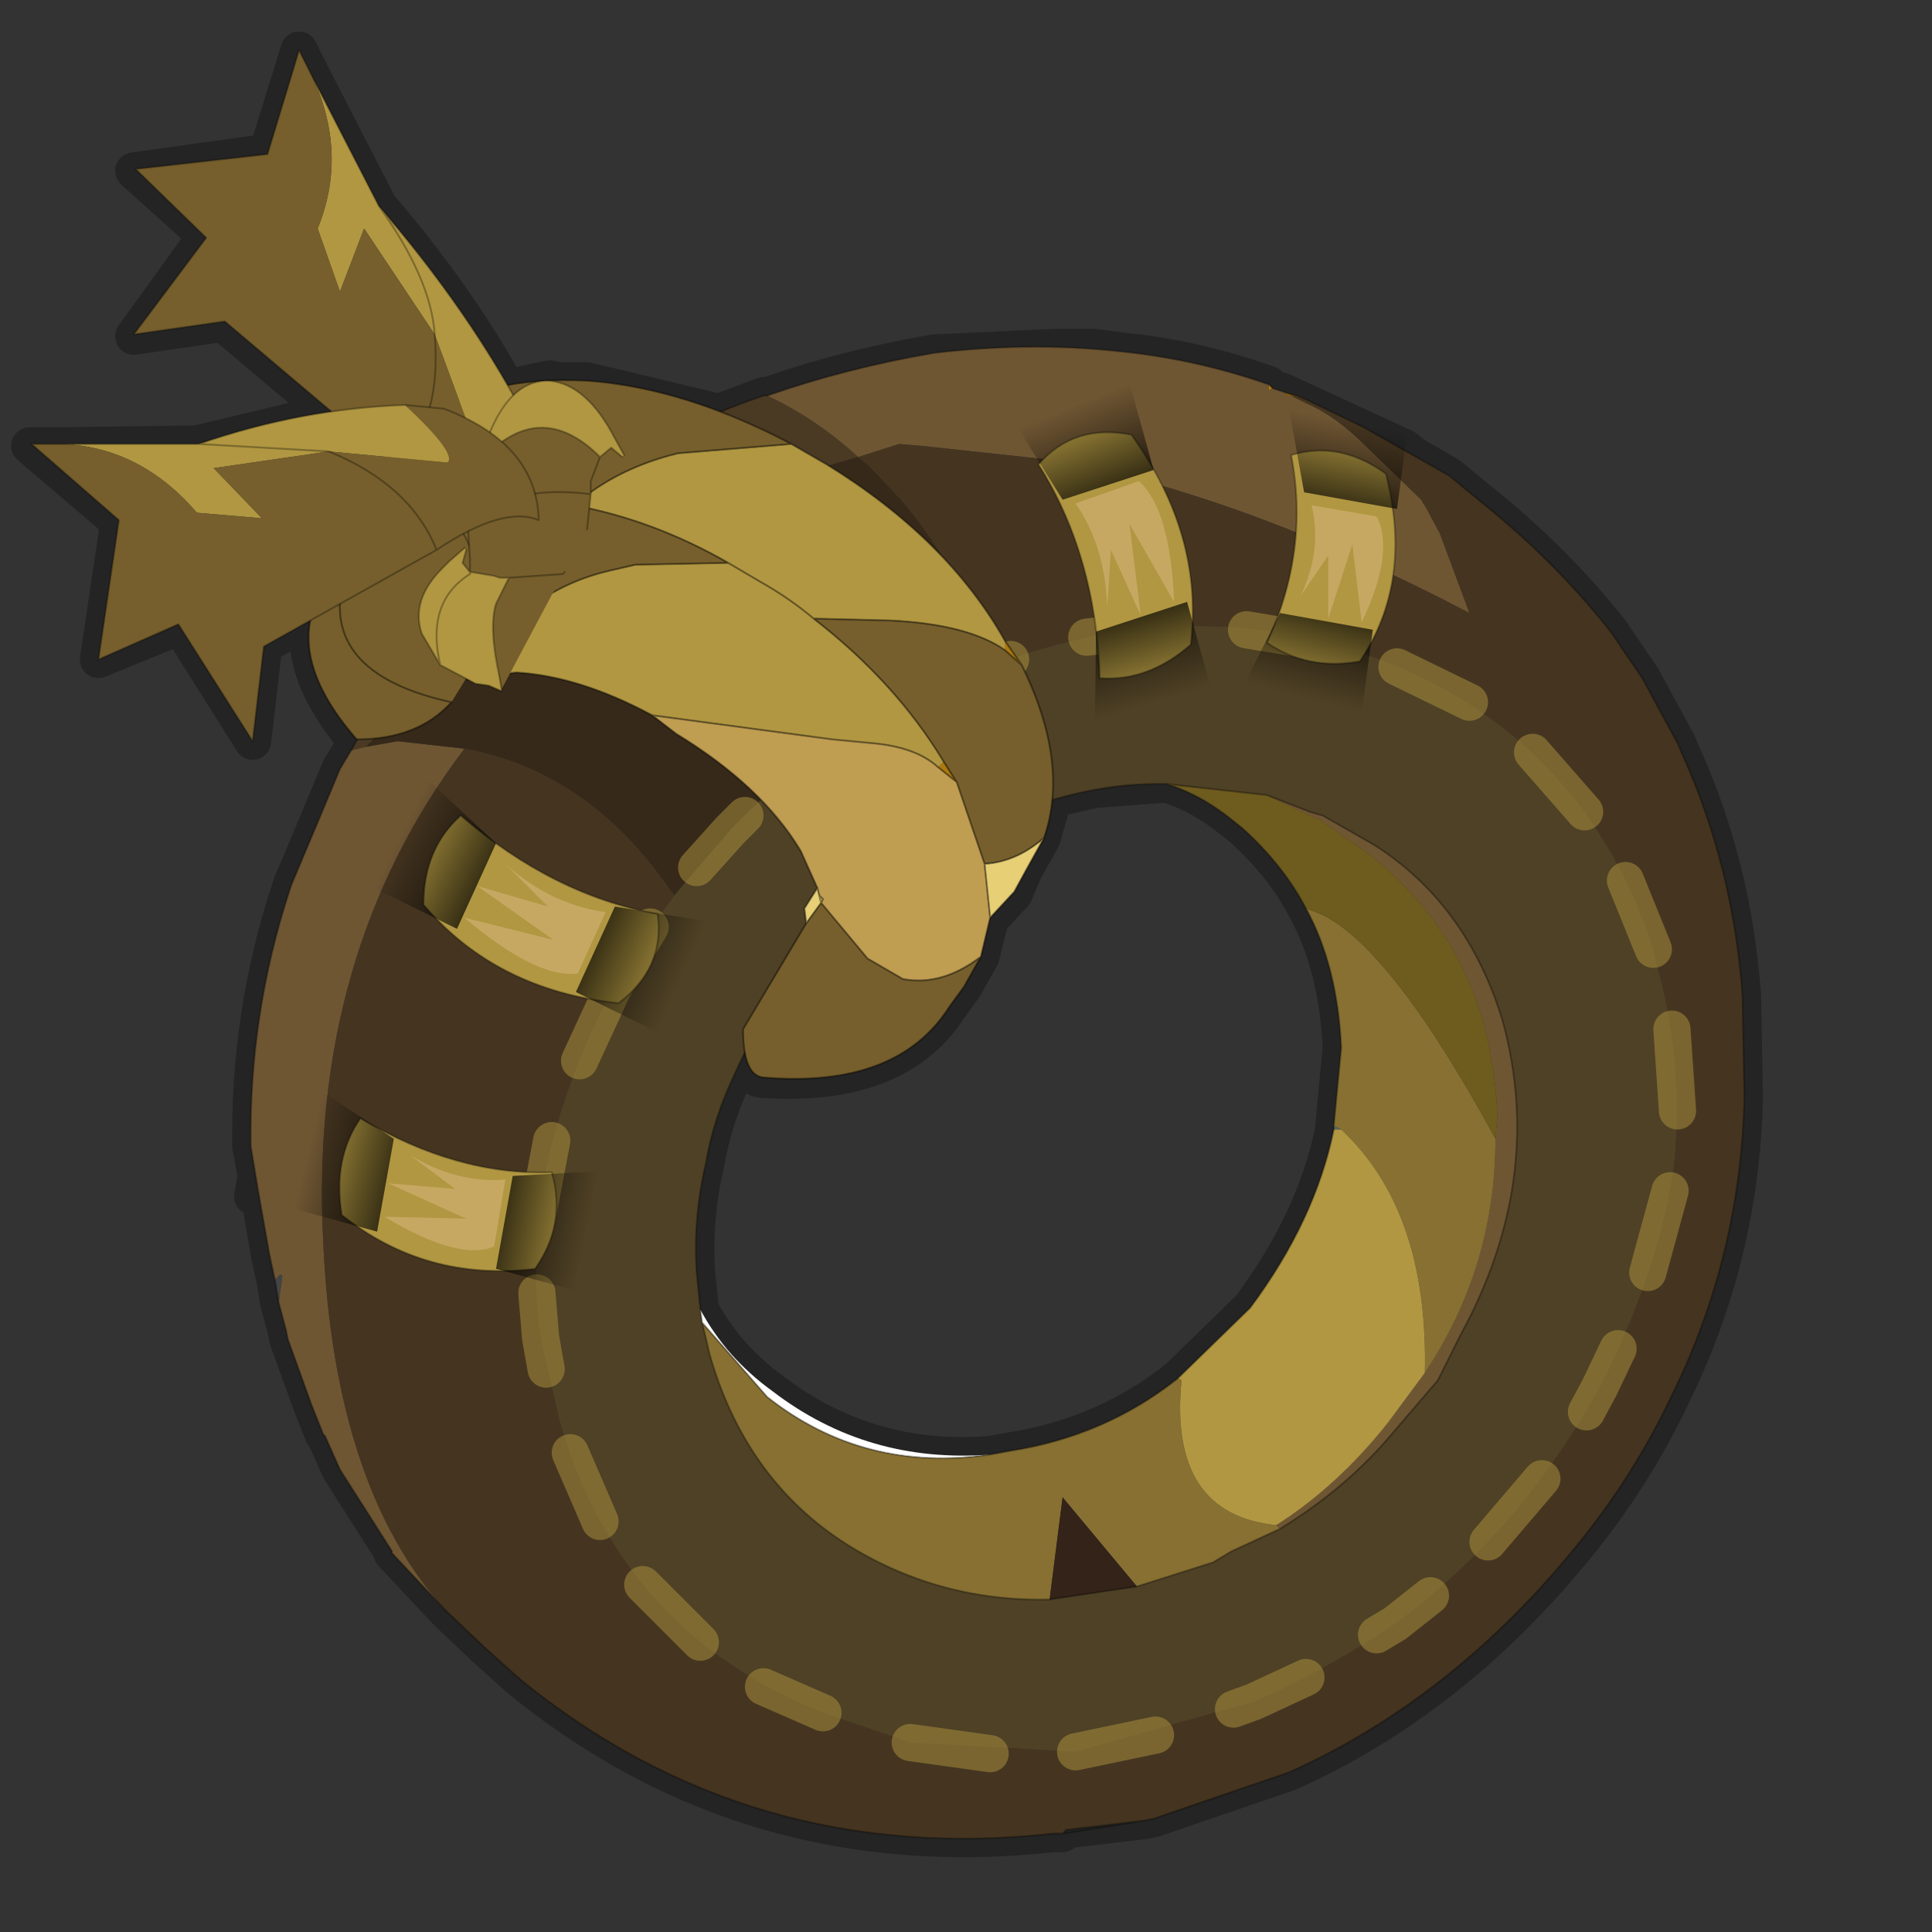 <?xml version="1.0" encoding="UTF-8" standalone="no"?>
<svg xmlns:xlink="http://www.w3.org/1999/xlink" height="520.0px" width="520.0px" xmlns="http://www.w3.org/2000/svg">
  <rect width="100%" height="100%" fill="#333333" stroke="none"/>
  <g transform="matrix(10.0, 0.0, 0.0, 10.0, 0.0, 0.0)">
    <use height="52.0" transform="matrix(1.0, 0.0, 0.0, 1.0, 0.0, 0.0)" width="52.0" xlink:href="#shape0"/>
  </g>
  <defs>
    <g id="shape0" transform="matrix(1.0, 0.0, 0.0, 1.0, 0.0, 0.0)">
      <path d="M52.0 0.0 L52.0 52.0 0.0 52.0 0.0 0.0 52.0 0.0" fill="#33cc33" fill-opacity="0.0" fill-rule="evenodd" stroke="none"/>
      <path d="M8.45 2.15 L10.2 5.55 Q12.3 8.0 13.65 10.45 L14.3 10.3 14.8 10.2 15.05 10.25 15.8 10.25 19.35 11.1 20.55 10.65 20.65 10.65 Q22.8 9.9 25.15 9.5 L28.4 9.35 29.45 9.35 30.2 9.45 Q32.2 9.65 34.15 10.35 L34.25 10.45 34.55 10.55 37.8 12.05 38.05 12.25 39.0 12.8 39.85 13.5 Q41.85 15.1 43.35 17.0 L44.2 18.25 45.15 20.0 45.3 20.35 Q46.65 23.35 46.9 26.8 L46.95 29.55 Q46.85 33.75 45.05 37.45 44.0 39.7 42.4 41.65 39.05 45.75 34.7 47.7 L31.05 48.95 30.8 49.0 28.7 49.25 28.6 49.35 28.35 49.35 Q20.2 50.25 14.0 45.2 L13.05 44.35 13.0 44.3 12.0 43.35 10.55 41.8 10.55 41.75 9.15 39.55 8.75 38.65 8.7 38.6 8.4 37.85 7.75 36.05 7.7 35.8 7.5 35.05 7.4 34.45 7.25 33.75 7.0 32.3 6.8 32.2 6.9 31.65 6.75 30.85 Q6.7 27.3 7.8 23.95 L7.85 23.8 8.65 21.9 9.15 20.7 9.45 20.2 9.6 19.9 9.55 19.9 Q8.05 18.1 8.35 16.7 L7.1 17.35 6.8 19.95 4.85 16.85 2.65 17.75 3.2 14.05 0.8 12.0 1.65 12.0 5.3 11.95 8.85 11.1 6.0 8.7 3.6 9.05 5.55 6.35 3.6 4.6 7.2 4.1 8.05 1.35 8.45 2.15 M20.05 28.35 L19.8 28.85 Q19.2 30.1 19.0 31.3 18.65 32.8 18.75 34.25 L18.85 35.25 Q19.55 36.55 20.8 37.45 23.35 39.4 26.65 39.15 L27.2 39.05 Q29.75 38.65 31.7 37.1 L33.65 35.2 Q35.4 32.85 35.9 30.4 L35.9 30.3 36.1 28.2 Q36.0 26.0 35.15 24.45 34.55 23.3 33.45 22.3 L33.2 22.1 Q32.35 21.4 31.4 21.1 L29.45 21.25 28.35 21.5 28.05 22.55 27.55 23.45 27.3 24.05 26.65 24.75 26.4 25.75 25.95 26.55 25.55 27.1 Q24.15 29.3 20.5 29.05 20.1 29.0 20.05 28.35" fill="none" stroke="#000000" stroke-linecap="round" stroke-linejoin="round" stroke-opacity="0.302" stroke-width="1.0"/>
      <path d="M23.1 12.3 Q18.8 13.45 14.55 16.3 13.15 17.2 11.9 18.25 10.85 19.1 9.85 20.1 L9.45 20.2 Q10.25 18.75 11.35 17.45 L11.85 16.85 11.95 16.65 Q13.45 14.95 15.15 13.6 16.15 12.8 17.25 12.1 18.8 11.25 20.55 10.65 L20.65 10.65 Q21.95 11.25 23.1 12.3" fill="#4b3a23" fill-rule="evenodd" stroke="none"/>
      <path d="M23.1 12.3 Q21.95 11.25 20.65 10.65 22.8 9.9 25.15 9.5 27.7 9.2 30.05 9.45 32.15 9.65 34.15 10.35 L34.15 10.5 34.25 10.45 34.55 10.55 34.65 10.65 34.75 10.65 35.15 10.85 Q35.85 11.15 36.55 11.8 L38.25 13.45 38.4 13.7 38.75 14.35 39.55 16.5 Q33.65 13.4 28.5 12.4 L24.8 12.0 24.2 11.95 23.1 12.3 M9.45 20.2 L9.85 20.1 10.7 19.95 12.5 20.15 Q8.3 25.7 8.7 33.45 9.0 40.05 12.0 43.35 L10.55 41.8 10.55 41.75 9.15 39.55 8.75 38.65 8.7 38.6 8.4 37.85 7.75 36.05 7.7 35.8 7.5 35.05 7.6 34.35 7.55 34.3 7.4 34.45 7.25 33.75 6.95 32.05 6.75 30.85 Q6.7 27.3 7.8 23.95 L7.85 23.8 8.65 21.9 9.15 20.7 9.45 20.2 M34.1 21.4 L35.25 21.85 35.6 21.95 37.0 22.75 Q39.5 24.35 40.45 27.5 41.6 31.75 39.3 35.95 L38.7 37.15 37.5 38.55 Q36.25 40.05 34.45 41.15 L34.35 41.05 Q36.0 40.0 37.35 38.3 L38.35 36.95 Q40.25 34.1 40.25 30.65 L40.3 30.05 Q40.15 25.55 36.8 22.95 L35.5 22.05 35.25 21.95 34.1 21.4" fill="#6f5633" fill-rule="evenodd" stroke="none"/>
      <path d="M9.85 20.1 Q10.85 19.1 11.9 18.25 13.15 17.2 14.55 16.3 18.8 13.45 23.1 12.3 L23.4 12.55 24.25 13.45 Q26.0 15.5 26.6 17.95 L25.85 18.2 Q22.2 19.65 19.65 22.35 L18.15 24.1 18.0 23.9 Q15.8 20.75 12.5 20.15 L10.7 19.95 9.85 20.1" fill="#362919" fill-rule="evenodd" stroke="none"/>
      <path d="M11.85 16.85 L11.35 17.45 11.55 17.15 11.85 16.85" fill="url(#gradient0)" fill-rule="evenodd" stroke="none"/>
      <path d="M18.15 24.1 L19.65 22.35 Q22.2 19.65 25.85 18.2 L26.6 17.95 Q32.2 15.8 37.4 17.85 42.7 20.0 44.5 25.55 L44.55 25.8 Q45.35 28.55 45.05 31.45 44.6 34.35 43.05 37.35 40.9 41.25 37.55 43.7 35.8 44.9 33.75 45.8 L28.95 47.15 24.5 46.9 22.15 46.1 Q16.65 43.9 15.05 38.2 L14.55 36.0 Q14.35 34.5 14.45 33.1 14.75 29.9 16.5 26.6 17.25 25.3 18.15 24.1 M31.4 21.1 Q29.2 21.05 26.9 22.05 L26.85 22.1 Q22.5 23.95 20.15 28.1 L19.8 28.85 Q19.2 30.1 19.0 31.3 18.65 32.8 18.75 34.25 L18.85 35.25 18.9 35.6 19.1 36.45 Q20.3 40.65 24.2 42.3 26.1 43.1 28.25 43.05 L30.6 42.7 32.65 42.05 33.15 41.75 34.45 41.15 Q36.25 40.05 37.5 38.55 L38.7 37.15 39.3 35.95 Q41.6 31.75 40.45 27.5 39.5 24.35 37.0 22.75 L35.6 21.95 35.25 21.85 34.1 21.4 31.4 21.1" fill="#4f4125" fill-rule="evenodd" stroke="none"/>
      <path d="M12.5 20.15 Q15.8 20.75 18.0 23.9 L18.15 24.1 Q17.25 25.3 16.5 26.6 14.75 29.9 14.45 33.1 14.35 34.5 14.55 36.0 L15.05 38.2 Q16.65 43.9 22.15 46.1 L24.5 46.9 28.95 47.15 33.75 45.8 Q35.8 44.9 37.55 43.7 40.9 41.25 43.05 37.35 44.6 34.35 45.05 31.45 45.35 28.55 44.55 25.8 L44.5 25.55 Q42.7 20.0 37.4 17.85 32.2 15.8 26.6 17.95 26.0 15.5 24.25 13.45 L23.4 12.55 23.1 12.3 24.2 11.95 24.8 12.0 28.5 12.4 Q33.65 13.4 39.55 16.5 L38.75 14.35 38.4 13.7 38.25 13.45 36.55 11.8 Q35.85 11.15 35.15 10.85 L34.75 10.65 35.15 10.75 36.7 11.5 39.0 12.8 39.85 13.5 Q41.85 15.1 43.35 17.0 L44.2 18.25 45.15 20.0 45.3 20.35 Q46.65 23.35 46.9 26.8 L46.95 29.55 Q46.85 33.75 45.05 37.45 44.0 39.7 42.4 41.65 39.05 45.75 34.7 47.7 L31.05 48.95 30.8 49.0 28.7 49.25 28.6 49.35 28.35 49.35 Q20.2 50.25 14.0 45.2 L13.05 44.35 13.0 44.3 12.0 43.35 Q9.0 40.05 8.7 33.45 8.3 25.7 12.5 20.15" fill="#453520" fill-rule="evenodd" stroke="none"/>
      <path d="M18.85 35.25 Q19.55 36.55 20.8 37.45 23.35 39.4 26.65 39.15 23.25 39.65 20.65 37.6 L18.9 35.6 18.85 35.25" fill="#ffffff" fill-rule="evenodd" stroke="none"/>
      <path d="M26.65 39.15 L27.2 39.05 Q29.75 38.65 31.7 37.1 L31.8 37.15 Q31.45 40.75 34.35 41.05 L34.45 41.15 33.15 41.75 32.65 42.05 30.6 42.7 28.6 40.3 28.25 43.05 Q26.1 43.1 24.2 42.3 20.3 40.65 19.1 36.45 L18.9 35.6 20.65 37.6 Q23.25 39.65 26.65 39.15 M35.9 30.3 L36.1 28.2 Q36.0 26.0 35.15 24.45 L35.55 24.6 Q37.45 25.5 40.25 30.65 40.25 34.1 38.35 36.95 38.45 32.6 36.1 30.4 L35.9 30.3" fill="#877031" fill-rule="evenodd" stroke="none"/>
      <path d="M7.5 35.05 L7.4 34.45 7.55 34.3 7.6 34.35 7.5 35.05" fill="#444444" fill-rule="evenodd" stroke="none"/>
      <path d="M34.75 10.65 L34.65 10.65 34.55 10.55 34.25 10.45 35.15 10.75 34.75 10.65" fill="#875e0c" fill-rule="evenodd" stroke="none"/>
      <path d="M34.25 10.45 L34.15 10.5 34.15 10.35 34.25 10.45" fill="#b37c10" fill-rule="evenodd" stroke="none"/>
      <path d="M35.15 24.45 Q34.55 23.3 33.45 22.3 L33.2 22.1 Q32.35 21.4 31.4 21.1 L34.1 21.4 35.25 21.95 35.5 22.05 36.8 22.95 Q40.15 25.55 40.3 30.05 L40.25 30.65 Q37.45 25.5 35.55 24.6 L35.15 24.45" fill="#6e5b1e" fill-rule="evenodd" stroke="none"/>
      <path d="M35.9 30.4 L35.9 30.3 36.1 30.4 35.9 30.4" fill="#586661" fill-rule="evenodd" stroke="none"/>
      <path d="M31.7 37.1 L33.65 35.2 Q35.4 32.85 35.9 30.4 L36.1 30.4 Q38.45 32.6 38.35 36.95 L37.35 38.3 Q36.0 40.0 34.35 41.05 31.45 40.75 31.8 37.15 L31.7 37.1" fill="#b19741" fill-rule="evenodd" stroke="none"/>
      <path d="M30.6 42.7 L28.25 43.05 28.6 40.3 30.6 42.7" fill="#342318" fill-rule="evenodd" stroke="none"/>
      <path d="M20.65 10.65 L20.55 10.65 Q18.8 11.25 17.25 12.1 16.15 12.8 15.15 13.6 13.45 14.95 11.95 16.65 L11.85 16.85 M11.35 17.45 Q10.25 18.75 9.45 20.2 M34.15 10.35 Q32.15 9.65 30.05 9.45 27.7 9.2 25.15 9.5 22.8 9.9 20.65 10.65 M11.35 17.45 L11.55 17.15 11.85 16.85 M7.4 34.45 L7.25 33.75 6.95 32.05 6.75 30.85 Q6.7 27.3 7.8 23.95 L7.85 23.8 8.65 21.9 9.15 20.7 9.45 20.2 M31.4 21.1 Q29.2 21.05 26.9 22.05 L26.85 22.1 Q22.5 23.95 20.15 28.1 L19.8 28.85 Q19.2 30.1 19.0 31.3 18.65 32.8 18.75 34.25 L18.85 35.25 M26.65 39.15 L27.2 39.05 Q29.75 38.65 31.7 37.1 L33.65 35.2 Q35.4 32.85 35.9 30.4 L35.9 30.3 36.1 28.2 Q36.0 26.0 35.15 24.45 34.55 23.3 33.45 22.3 L33.2 22.1 Q32.35 21.4 31.4 21.1 L34.1 21.4 35.25 21.85 35.6 21.95 37.0 22.75 Q39.5 24.35 40.45 27.5 41.6 31.75 39.3 35.95 L38.7 37.15 37.5 38.55 Q36.25 40.05 34.45 41.15 L33.15 41.75 32.65 42.05 30.6 42.7 28.25 43.05 Q26.1 43.1 24.2 42.3 20.3 40.65 19.1 36.45 L18.9 35.6 18.85 35.25 M18.9 35.6 L20.65 37.6 Q23.25 39.65 26.65 39.15 M7.5 35.05 L7.4 34.45 M7.5 35.05 L7.7 35.8 7.75 36.05 8.4 37.85 8.7 38.6 8.75 38.65 9.15 39.55 10.55 41.75 10.55 41.8 12.0 43.35 M28.6 49.35 L28.35 49.35 Q20.2 50.25 14.0 45.2 L13.05 44.35 13.0 44.3 12.0 43.35 M35.15 10.75 L36.7 11.5 39.0 12.8 39.85 13.5 Q41.85 15.1 43.35 17.0 L44.2 18.25 45.15 20.0 45.3 20.35 Q46.65 23.35 46.9 26.8 L46.95 29.55 Q46.85 33.75 45.05 37.45 44.0 39.7 42.4 41.65 39.05 45.75 34.7 47.7 L31.05 48.95 30.8 49.0 28.6 49.35 28.7 49.25 30.8 49.0 M34.25 10.45 L34.15 10.35 M35.15 10.75 L34.25 10.45" fill="none" stroke="#000000" stroke-linecap="round" stroke-linejoin="round" stroke-opacity="0.302" stroke-width="0.05"/>
      <path d="M15.6 28.55 L16.5 26.6 17.5 24.95 M18.75 23.35 L19.65 22.35 20.05 21.95 M14.45 32.8 L14.85 30.7 M22.15 46.1 L20.55 45.4 M18.85 44.2 L17.3 42.65 M16.15 40.95 L15.35 39.1 M14.7 36.85 L14.55 36.0 14.45 34.8 M25.2 18.5 L25.85 18.2 26.6 17.95 27.2 17.75 M29.25 17.15 L31.4 16.9 M33.55 16.95 L35.65 17.3 M37.6 17.95 L39.55 18.9 M41.25 20.25 L42.65 21.85 M43.75 23.7 L44.5 25.55 M43.55 36.3 L43.05 37.35 42.7 38.0 M41.5 39.8 L40.05 41.5 M26.65 47.2 L24.5 46.9 M35.15 45.15 L33.75 45.8 33.2 46.0 M31.1 46.7 L28.95 47.15 M38.5 42.95 L37.55 43.7 37.05 44.0 M44.95 32.05 L44.35 34.25 M45.0 27.7 L45.15 29.9 M21.65 20.55 L23.35 19.4" fill="none" stroke="#b09540" stroke-linecap="round" stroke-linejoin="round" stroke-opacity="0.502" stroke-width="1.0"/>
      <path d="M26.65 24.7 L26.5 23.25 Q27.35 23.2 28.1 22.55 L27.6 23.45 27.3 24.0 26.65 24.7 M22.0 23.9 L22.05 24.1 22.15 24.2 22.1 24.3 21.7 24.85 21.65 24.45 22.0 23.9 M22.05 24.1 L22.1 24.3 22.05 24.1" fill="#e7cf76" fill-rule="evenodd" stroke="none"/>
      <path d="M25.75 21.05 L25.25 20.65 25.4 20.5 25.75 21.05 M27.5 17.9 L27.05 17.5 27.05 17.25 27.5 17.9" fill="#ad7910" fill-rule="evenodd" stroke="none"/>
      <path d="M25.25 20.65 Q24.65 20.1 23.45 20.0 L22.4 19.9 17.55 19.25 Q15.6 18.2 13.9 18.1 L12.65 18.25 Q14.0 15.9 16.45 15.35 L17.1 15.2 19.6 15.15 20.45 15.65 Q21.25 16.1 21.9 16.65 21.25 16.1 20.45 15.65 L19.6 15.15 Q17.6 14.0 15.45 13.6 16.6 12.6 18.25 12.2 L21.3 11.95 22.25 12.5 Q25.5 14.5 27.05 17.25 L27.05 17.5 Q26.05 16.8 23.95 16.7 L21.9 16.65 Q24.1 18.35 25.4 20.5 L25.25 20.65" fill="#b19741" fill-rule="evenodd" stroke="none"/>
      <path d="M22.1 24.3 L23.35 25.8 24.3 26.35 Q25.35 26.55 26.4 25.75 L25.95 26.55 25.55 27.1 Q24.15 29.3 20.55 29.0 20.0 28.95 20.0 27.7 L21.7 24.85 22.1 24.3 M26.5 23.25 L25.75 21.05 25.4 20.5 Q24.1 18.35 21.9 16.65 L23.95 16.7 Q26.05 16.8 27.05 17.5 L27.5 17.9 Q28.8 20.55 28.1 22.55 27.35 23.2 26.5 23.25 M19.6 15.15 L17.1 15.2 16.45 15.35 Q14.0 15.9 12.65 18.25 L12.6 18.2 12.55 18.25 12.15 18.9 Q11.25 19.9 9.6 19.9 7.55 17.55 8.75 15.75 L9.75 14.35 10.0 14.25 Q9.9 13.4 10.4 12.65 10.8 11.85 11.55 11.3 12.95 10.1 15.85 10.25 18.45 10.45 21.3 11.95 L18.25 12.2 Q16.6 12.6 15.45 13.6 17.6 14.0 19.6 15.15 M15.45 13.6 L14.25 13.45 10.95 13.75 Q10.4 13.9 10.0 14.25 10.4 13.9 10.95 13.75 10.65 12.8 11.55 11.3 10.65 12.8 10.95 13.75 L14.25 13.45 15.45 13.6 M9.75 14.35 Q7.8 17.95 12.15 18.9 7.8 17.95 9.75 14.35" fill="#765f2c" fill-rule="evenodd" stroke="none"/>
      <path d="M26.4 25.75 Q25.35 26.55 24.3 26.35 L23.35 25.8 22.1 24.3 22.15 24.2 22.05 24.1 22.0 23.9 21.55 22.9 Q20.5 21.15 18.2 19.75 L17.55 19.25 22.4 19.9 23.45 20.0 Q24.65 20.1 25.25 20.65 L25.75 21.05 26.5 23.25 26.65 24.7 26.4 25.75" fill="#bf9d51" fill-rule="evenodd" stroke="none"/>
      <path d="M22.1 24.3 L23.35 25.8 24.3 26.35 Q25.35 26.55 26.4 25.75 L26.65 24.7 26.5 23.25 25.75 21.05 25.25 20.65 Q24.65 20.1 23.45 20.0 L22.4 19.9 17.55 19.25 18.2 19.75 Q20.5 21.15 21.55 22.9 L22.0 23.9 22.05 24.1 22.15 24.2 22.1 24.3 21.7 24.85 20.0 27.7 Q20.0 28.95 20.55 29.0 24.15 29.3 25.55 27.1 L25.95 26.55 26.4 25.75 M21.7 24.85 L21.65 24.45 22.0 23.9 M22.1 24.3 L22.05 24.1 M25.4 20.5 Q24.1 18.35 21.9 16.65 21.25 16.1 20.45 15.65 L19.6 15.15 17.1 15.2 16.45 15.35 Q14.0 15.9 12.65 18.25 L13.9 18.1 Q15.6 18.2 17.55 19.25 M28.1 22.55 L27.6 23.45 27.3 24.0 26.65 24.7 M26.5 23.25 Q27.35 23.2 28.1 22.55 28.8 20.55 27.5 17.9 L27.05 17.5 Q26.05 16.8 23.95 16.7 L21.9 16.65 M25.4 20.5 L25.75 21.05 M12.15 18.9 Q11.25 19.9 9.6 19.9 7.55 17.55 8.75 15.75 L9.75 14.35 10.0 14.25 Q9.9 13.4 10.4 12.65 10.8 11.85 11.55 11.3 12.95 10.1 15.85 10.25 18.45 10.45 21.3 11.95 L22.25 12.5 Q25.5 14.5 27.05 17.25 L27.5 17.9 M12.65 18.25 L12.6 18.3 12.55 18.25 M10.0 14.25 Q10.4 13.9 10.95 13.75 10.65 12.8 11.55 11.3 M12.15 18.9 Q7.8 17.95 9.75 14.35 M10.95 13.75 L14.25 13.45 15.45 13.6 Q16.6 12.6 18.25 12.2 L21.3 11.95 M15.45 13.6 Q17.6 14.0 19.6 15.15" fill="none" stroke="#000000" stroke-linecap="round" stroke-linejoin="round" stroke-opacity="0.431" stroke-width="0.05"/>
      <path d="M11.7 9.0 L9.8 6.15 9.15 7.85 8.55 6.15 Q9.35 4.2 8.45 2.15 L10.2 5.55 Q11.6 7.5 11.7 9.0 11.6 7.5 10.2 5.55 12.4 8.1 13.85 10.7 13.3 12.4 12.9 12.25 L11.7 9.0" fill="#b19741" fill-rule="evenodd" stroke="none"/>
      <path d="M8.45 2.15 Q9.35 4.2 8.55 6.15 L9.15 7.85 9.8 6.15 11.7 9.0 Q11.9 11.45 10.6 12.5 11.9 11.45 11.7 9.0 L12.9 12.25 Q13.3 12.4 13.85 10.7 L14.15 11.7 Q14.55 14.45 12.75 15.1 12.55 13.9 10.6 12.5 L6.05 8.65 3.6 9.0 5.55 6.4 3.65 4.55 7.2 4.15 8.05 1.35 8.45 2.15" fill="#765f2c" fill-rule="evenodd" stroke="none"/>
      <path d="M11.7 9.0 Q11.6 7.5 10.2 5.55 L8.45 2.15 8.05 1.35 7.2 4.15 3.65 4.55 5.55 6.4 3.6 9.0 6.05 8.65 10.6 12.5 Q11.9 11.45 11.7 9.0 M13.85 10.7 Q12.4 8.1 10.2 5.55 M13.85 10.7 L14.15 11.7 Q14.55 14.45 12.75 15.1 12.55 13.9 10.6 12.5" fill="none" stroke="#000000" stroke-linecap="round" stroke-linejoin="round" stroke-opacity="0.302" stroke-width="0.05"/>
      <path d="M16.15 12.3 L15.9 12.95 15.9 13.3 15.8 14.25 15.2 15.4 15.15 15.45 13.5 18.55 13.45 18.25 Q13.15 16.9 13.35 16.25 L13.7 15.55 13.45 15.55 13.3 15.5 12.7 15.4 12.65 15.4 12.65 15.05 12.6 14.3 12.9 12.45 Q14.5 10.65 16.15 12.3 M12.6 14.3 Q13.5 13.0 15.9 13.3 13.5 13.0 12.6 14.3 M13.7 15.55 L15.15 15.45 13.7 15.55" fill="#765f2c" fill-rule="evenodd" stroke="none"/>
      <path d="M12.9 12.45 L13.2 11.6 Q13.8 10.2 14.8 10.25 15.8 10.35 16.55 11.8 L16.8 12.25 16.75 12.3 16.45 12.05 16.15 12.3 Q14.5 10.65 12.9 12.45 M13.5 18.55 L13.5 18.6 13.15 18.45 12.8 18.4 11.85 17.9 11.35 17.05 Q11.05 16.15 11.9 15.3 L12.1 15.1 12.5 14.75 12.55 14.8 12.45 15.15 12.65 15.4 12.7 15.4 13.3 15.5 13.45 15.55 13.7 15.55 13.35 16.25 Q13.15 16.9 13.45 18.25 L13.5 18.55 M11.85 17.9 Q11.45 16.2 12.65 15.45 L12.65 15.4 12.65 15.45 Q11.45 16.2 11.85 17.9" fill="#b19741" fill-rule="evenodd" stroke="none"/>
      <path d="M12.9 12.45 L13.2 11.6 Q13.8 10.2 14.8 10.25 15.8 10.35 16.55 11.8 L16.8 12.25 M16.75 12.3 L16.45 12.05 16.15 12.3 15.9 12.95 15.9 13.3 15.8 14.25 M15.2 15.4 L15.15 15.45 13.7 15.55 13.45 15.55 13.3 15.5 12.7 15.4 12.65 15.4 12.65 15.45 Q11.45 16.2 11.85 17.9 L11.35 17.05 Q11.05 16.15 11.9 15.3 L12.1 15.1 12.5 14.75 M13.5 18.6 L13.15 18.45 12.8 18.4 11.85 17.9 M12.55 14.8 L12.45 15.15 12.65 15.4 12.65 15.05 12.6 14.3 12.9 12.45 Q14.5 10.65 16.15 12.3 M13.5 18.55 L13.45 18.25 Q13.15 16.9 13.35 16.25 L13.7 15.55 M15.9 13.3 Q13.5 13.0 12.6 14.3" fill="none" stroke="#000000" stroke-linecap="round" stroke-linejoin="round" stroke-opacity="0.302" stroke-width="0.05"/>
      <path d="M1.7 11.95 L5.35 11.95 Q8.1 11.0 10.9 10.9 12.3 12.2 12.05 12.45 L8.85 12.15 5.75 12.6 7.05 13.95 5.3 13.8 Q3.8 12.05 1.7 11.95 M5.35 11.95 L8.85 12.15 5.35 11.95" fill="#b19741" fill-rule="evenodd" stroke="none"/>
      <path d="M10.9 10.9 L11.95 11.0 Q14.45 11.95 14.5 14.0 13.55 13.6 11.75 14.8 L7.1 17.4 6.8 19.95 4.8 16.8 2.65 17.75 3.2 14.0 0.85 11.95 1.7 11.95 Q3.8 12.05 5.3 13.8 L7.05 13.95 5.75 12.6 8.85 12.15 12.05 12.45 Q12.3 12.2 10.9 10.9 M11.75 14.8 Q11.05 13.05 8.85 12.15 11.05 13.05 11.75 14.8" fill="#765f2c" fill-rule="evenodd" stroke="none"/>
      <path d="M1.7 11.95 L5.35 11.95 Q8.1 11.0 10.9 10.9 L11.95 11.0 Q14.45 11.95 14.5 14.0 13.55 13.6 11.75 14.8 L7.1 17.4 6.8 19.95 4.8 16.8 2.65 17.75 3.2 14.0 0.85 11.95 1.7 11.95 M8.85 12.15 L5.35 11.95 M8.85 12.15 Q11.05 13.05 11.75 14.8" fill="none" stroke="#000000" stroke-linecap="round" stroke-linejoin="round" stroke-opacity="0.302" stroke-width="0.05"/>
      <path d="M9.7 30.1 Q8.95 31.2 9.2 32.7 11.45 34.5 14.4 34.15 15.25 32.95 14.85 31.55 12.3 31.65 9.7 30.1" fill="#b19741" fill-rule="evenodd" stroke="none"/>
      <path d="M9.7 30.1 Q8.95 31.2 9.2 32.7 11.45 34.5 14.4 34.15 15.25 32.95 14.85 31.55 12.3 31.65 9.7 30.1 Z" fill="none" stroke="#000000" stroke-linecap="round" stroke-linejoin="round" stroke-opacity="0.302" stroke-width="0.05"/>
      <path d="M10.6 30.65 L7.4 28.55 6.7 32.2 10.15 33.15 10.6 30.65" fill="url(#gradient1)" fill-rule="evenodd" stroke="none"/>
      <path d="M17.5 31.45 L16.8 35.1 13.35 34.15 13.8 31.65 17.5 31.45" fill="url(#gradient2)" fill-rule="evenodd" stroke="none"/>
      <path d="M13.3 33.55 L13.6 31.75 Q12.3 31.85 11.05 31.1 L12.25 32.0 10.45 31.85 12.55 32.8 10.35 32.75 Q12.35 33.95 13.3 33.55" fill="#c7a863" fill-rule="evenodd" stroke="none"/>
      <path d="M12.4 21.95 Q11.4 22.85 11.4 24.35 13.35 26.65 16.65 27.0 17.9 26.05 17.7 24.6 14.9 24.1 12.4 21.95" fill="#b19741" fill-rule="evenodd" stroke="none"/>
      <path d="M12.4 21.95 Q11.4 22.85 11.4 24.35 13.35 26.65 16.65 27.0 17.9 26.05 17.7 24.6 14.9 24.1 12.4 21.95 Z" fill="none" stroke="#000000" stroke-linecap="round" stroke-linejoin="round" stroke-opacity="0.302" stroke-width="0.05"/>
      <path d="M13.35 22.7 L10.3 19.85 8.75 23.25 12.3 25.0 13.35 22.7" fill="url(#gradient3)" fill-rule="evenodd" stroke="none"/>
      <path d="M20.6 25.05 L19.05 28.45 15.5 26.7 16.55 24.4 20.6 25.05" fill="url(#gradient4)" fill-rule="evenodd" stroke="none"/>
      <path d="M15.55 26.2 L16.3 24.55 Q14.85 24.35 13.65 23.3 L14.75 24.4 12.85 23.85 14.9 25.3 12.5 24.7 Q14.45 26.35 15.55 26.2" fill="#c7a863" fill-rule="evenodd" stroke="none"/>
      <path d="M29.6 18.25 Q30.9 18.35 32.05 17.35 32.4 14.4 30.45 11.7 28.9 11.4 27.95 12.5 29.5 14.95 29.6 18.25" fill="#b19741" fill-rule="evenodd" stroke="none"/>
      <path d="M29.6 18.25 Q30.9 18.35 32.05 17.35 32.4 14.4 30.45 11.7 28.9 11.4 27.95 12.5 29.5 14.95 29.6 18.25 Z" fill="none" stroke="#000000" stroke-linecap="round" stroke-linejoin="round" stroke-opacity="0.302" stroke-width="0.05"/>
      <path d="M29.5 17.0 L29.45 21.15 33.0 20.0 31.95 16.2 29.5 17.0" fill="url(#gradient5)" fill-rule="evenodd" stroke="none"/>
      <path d="M26.45 10.0 L30.0 8.85 31.05 12.65 28.6 13.45 26.45 10.0" fill="url(#gradient6)" fill-rule="evenodd" stroke="none"/>
      <path d="M30.65 12.95 L28.95 13.55 Q29.75 14.7 29.8 16.35 L29.9 14.8 30.7 16.55 30.4 14.1 31.6 16.2 Q31.5 13.7 30.65 12.95" fill="#c7a863" fill-rule="evenodd" stroke="none"/>
      <path d="M34.1 17.3 Q35.2 18.05 36.6 17.8 38.05 15.65 37.3 12.75 36.05 11.85 34.75 12.25 35.25 14.8 34.1 17.3" fill="#b19741" fill-rule="evenodd" stroke="none"/>
      <path d="M34.1 17.3 Q35.2 18.05 36.6 17.8 38.05 15.65 37.3 12.75 36.05 11.85 34.75 12.25 35.25 14.8 34.1 17.3 Z" fill="none" stroke="#000000" stroke-linecap="round" stroke-linejoin="round" stroke-opacity="0.302" stroke-width="0.05"/>
      <path d="M34.45 16.5 L32.9 19.6 36.5 20.3 36.95 16.95 34.45 16.5" fill="url(#gradient7)" fill-rule="evenodd" stroke="none"/>
      <path d="M34.45 9.65 L38.05 10.35 37.6 13.7 35.1 13.25 34.45 9.65" fill="url(#gradient8)" fill-rule="evenodd" stroke="none"/>
      <path d="M37.05 13.9 L35.3 13.6 Q35.6 14.8 35.0 16.05 L35.75 14.95 35.75 16.65 36.4 14.65 36.65 16.75 Q37.55 14.85 37.05 13.9" fill="#c7a863" fill-rule="evenodd" stroke="none"/>
    </g>
    <radialGradient cx="0" cy="0" gradientTransform="matrix(-0.02, 0.038, 0.039, 0.021, 21.3, 14.55)" gradientUnits="userSpaceOnUse" id="gradient0" r="819.2" spreadMethod="pad">
      <stop offset="0.0" stop-color="#949f9b"/>
      <stop offset="0.871" stop-color="#4f5957"/>
      <stop offset="1.0" stop-color="#2d3835"/>
    </radialGradient>
    <linearGradient gradientTransform="matrix(-0.002, -7.0E-4, -5.0E-4, 0.002, 10.0, 31.2)" gradientUnits="userSpaceOnUse" id="gradient1" spreadMethod="pad" x1="-819.2" x2="819.2">
      <stop offset="0.0" stop-color="#000000"/>
      <stop offset="1.0" stop-color="#000000" stop-opacity="0.0"/>
    </linearGradient>
    <linearGradient gradientTransform="matrix(0.002, 5.0E-4, -4.0E-4, 0.002, 14.2, 32.5)" gradientUnits="userSpaceOnUse" id="gradient2" spreadMethod="pad" x1="-819.2" x2="819.2">
      <stop offset="0.0" stop-color="#000000"/>
      <stop offset="1.0" stop-color="#000000" stop-opacity="0.0"/>
    </linearGradient>
    <linearGradient gradientTransform="matrix(-0.002, -0.001, -0.001, 0.002, 12.5, 23.1)" gradientUnits="userSpaceOnUse" id="gradient3" spreadMethod="pad" x1="-819.2" x2="819.2">
      <stop offset="0.0" stop-color="#000000"/>
      <stop offset="1.0" stop-color="#000000" stop-opacity="0.0"/>
    </linearGradient>
    <linearGradient gradientTransform="matrix(0.002, 0.001, -9.0E-4, 0.002, 16.8, 25.3)" gradientUnits="userSpaceOnUse" id="gradient4" spreadMethod="pad" x1="-819.2" x2="819.2">
      <stop offset="0.0" stop-color="#000000"/>
      <stop offset="1.0" stop-color="#000000" stop-opacity="0.0"/>
    </linearGradient>
    <linearGradient gradientTransform="matrix(6.0E-4, 0.002, 0.002, -6.0E-4, 30.35, 17.35)" gradientUnits="userSpaceOnUse" id="gradient5" spreadMethod="pad" x1="-819.2" x2="819.2">
      <stop offset="0.0" stop-color="#000000"/>
      <stop offset="1.0" stop-color="#000000" stop-opacity="0.0"/>
    </linearGradient>
    <linearGradient gradientTransform="matrix(-8.0E-4, -0.002, 0.002, -8.0E-4, 29.15, 12.7)" gradientUnits="userSpaceOnUse" id="gradient6" spreadMethod="pad" x1="-819.2" x2="819.2">
      <stop offset="0.0" stop-color="#000000"/>
      <stop offset="1.0" stop-color="#000000" stop-opacity="0.0"/>
    </linearGradient>
    <linearGradient gradientTransform="matrix(-4.0E-4, 0.002, 0.002, 5.0E-4, 35.1, 17.05)" gradientUnits="userSpaceOnUse" id="gradient7" spreadMethod="pad" x1="-819.2" x2="819.2">
      <stop offset="0.0" stop-color="#000000"/>
      <stop offset="1.0" stop-color="#000000" stop-opacity="0.0"/>
    </linearGradient>
    <linearGradient gradientTransform="matrix(2.0E-4, -0.002, 0.002, 4.0E-4, 35.85, 12.9)" gradientUnits="userSpaceOnUse" id="gradient8" spreadMethod="pad" x1="-819.2" x2="819.2">
      <stop offset="0.0" stop-color="#000000"/>
      <stop offset="1.0" stop-color="#000000" stop-opacity="0.0"/>
    </linearGradient>
  </defs>
</svg>
